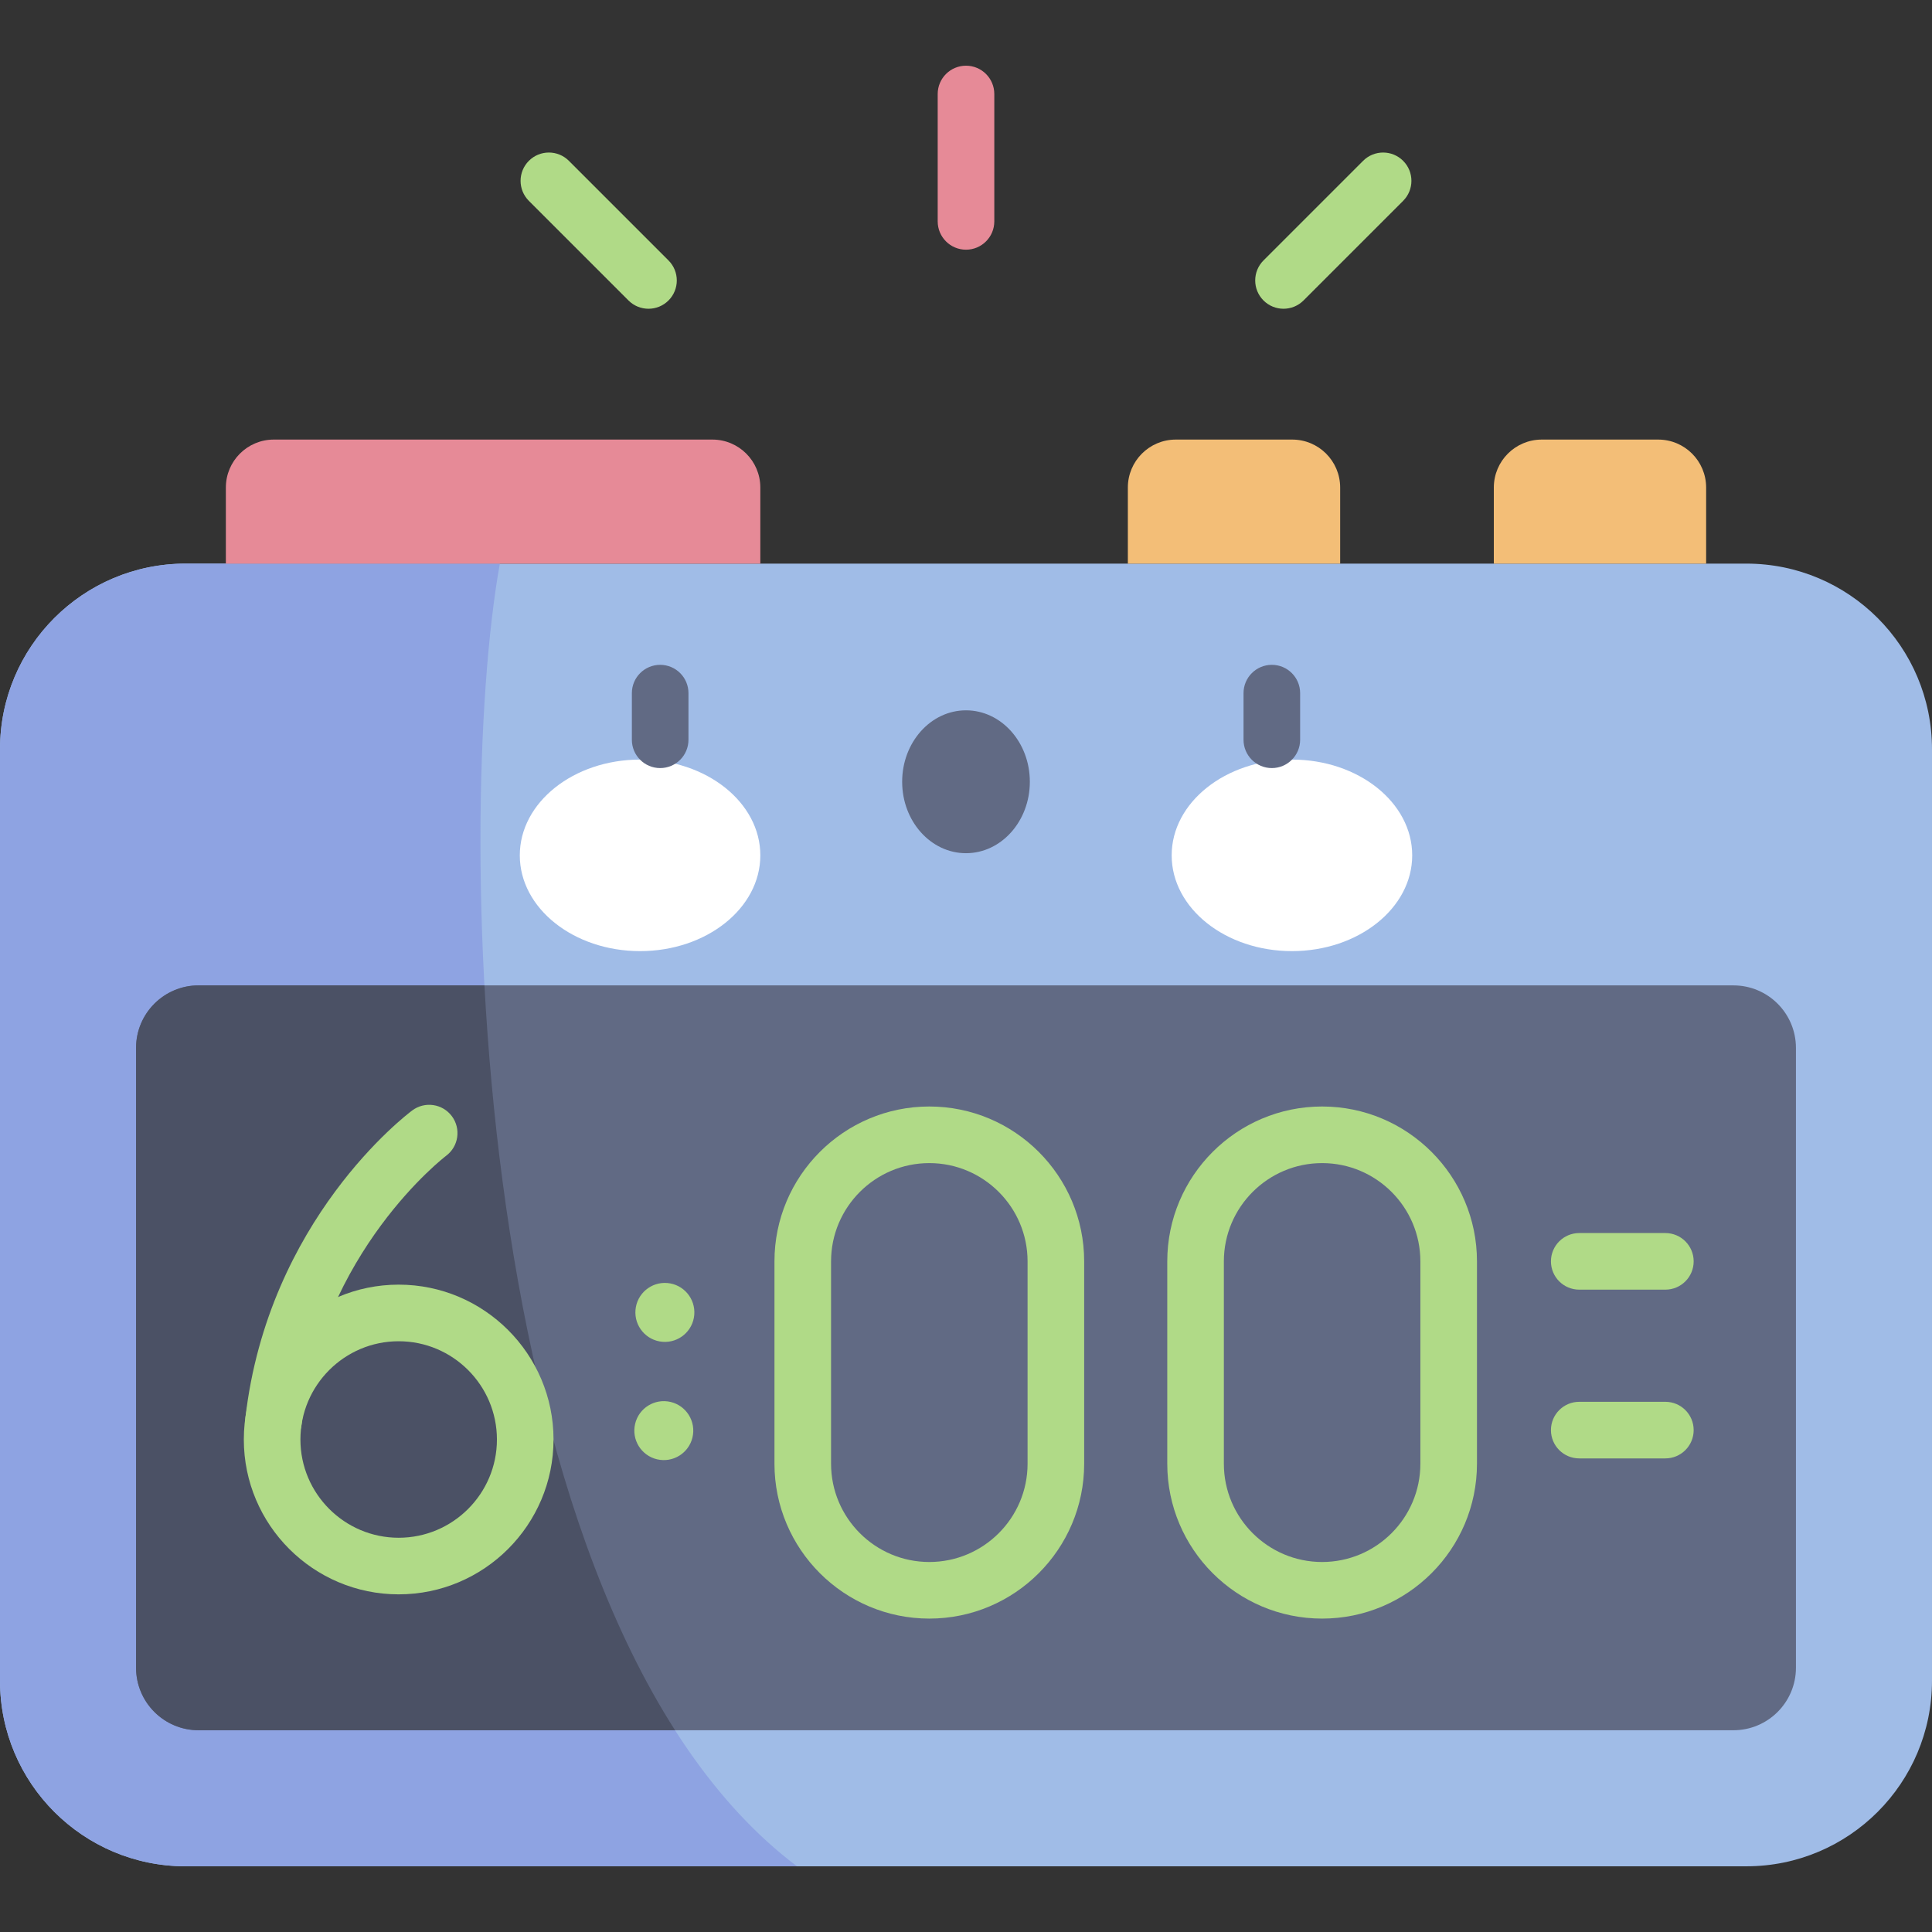 <svg id="Capa_1" enable-background="new 0 0 512 512" height="512" viewBox="0 0 512 512" width="512" xmlns="http://www.w3.org/2000/svg"><rect x="0" y="0" width="512" height="512" fill="#333333" stroke="none"/><g><path d="m0 445.398v-246.844c0-27.168 22.024-49.191 49.191-49.191h413.617c27.168 0 49.191 22.024 49.191 49.191v246.844c0 27.168-22.024 49.191-49.191 49.191h-413.617c-27.167 0-49.191-22.024-49.191-49.191z" fill="#a0bce7"/><path d="m49.192 149.363c-27.168 0-49.192 22.023-49.192 49.191v246.844c0 27.168 22.024 49.191 49.192 49.191h162.018c-86.783-65.383-91.166-276.125-78.745-345.227h-83.273z" fill="#8ea3e2"/><path d="m459.373 458.533h-406.746c-9.151 0-16.57-7.419-16.57-16.57v-164.255c0-9.152 7.419-16.57 16.57-16.57h406.747c9.151 0 16.57 7.419 16.57 16.57v164.255c0 9.151-7.419 16.57-16.571 16.57z" fill="#616a84"/><path d="m128.382 261.137h-75.755c-9.151 0-16.57 7.419-16.57 16.57v164.255c0 9.152 7.419 16.57 16.57 16.57h126.266c-32.851-51.384-46.813-129.762-50.511-197.395z" fill="#4b5165"/><g><g fill="#b0da87"><ellipse cx="175.965" cy="378.992" rx="7.812" ry="7.812" transform="matrix(.23 -.973 .973 .23 -233.316 463.175)"/><ellipse cx="175.965" cy="347.693" rx="7.812" ry="7.812" transform="matrix(.083 -.997 .997 .083 -185.056 494.38)"/></g><g fill="#b0da87"><path d="m72.49 384.113c-.286 0-.574-.016-.865-.049-4.115-.473-7.068-4.192-6.596-8.307 6.032-52.521 42.676-80.33 44.233-81.488 3.325-2.472 8.022-1.782 10.494 1.542 2.468 3.319 1.784 8.008-1.527 10.483-.33.247-33.031 25.309-38.298 71.174-.439 3.824-3.682 6.645-7.441 6.645z"/><path d="m105.653 422.519c-22.628 0-41.038-18.409-41.038-41.038 0-22.628 18.409-41.038 41.038-41.038s41.038 18.409 41.038 41.038c-.001 22.629-18.41 41.038-41.038 41.038zm0-67.075c-14.357 0-26.038 11.68-26.038 26.038 0 14.357 11.68 26.038 26.038 26.038 14.357 0 26.038-11.68 26.038-26.038-.001-14.358-11.681-26.038-26.038-26.038z"/></g><g><path d="m246.278 428.944c-22.628 0-41.038-18.409-41.038-41.038v-53.635c0-22.628 18.409-41.038 41.038-41.038s41.038 18.409 41.038 41.038v53.635c0 22.629-18.409 41.038-41.038 41.038zm0-120.71c-14.357 0-26.038 11.68-26.038 26.038v53.635c0 14.358 11.681 26.038 26.038 26.038s26.038-11.68 26.038-26.038v-53.635c0-14.357-11.681-26.038-26.038-26.038z" fill="#b0da87"/></g><g><path d="m350.375 428.944c-22.628 0-41.038-18.409-41.038-41.038v-53.635c0-22.628 18.409-41.038 41.038-41.038 22.628 0 41.038 18.409 41.038 41.038v53.635c-.001 22.629-18.41 41.038-41.038 41.038zm0-120.71c-14.357 0-26.038 11.68-26.038 26.038v53.635c0 14.358 11.681 26.038 26.038 26.038s26.038-11.68 26.038-26.038v-53.635c-.001-14.357-11.682-26.038-26.038-26.038z" fill="#b0da87"/></g></g><g><g><ellipse cx="169.623" cy="226.677" fill="#fff" rx="31.872" ry="25.381"/><ellipse cx="342.377" cy="226.677" fill="#fff" rx="31.872" ry="25.381"/><ellipse cx="256" cy="207.176" fill="#616a84" rx="16.918" ry="18.931"/></g><g fill="#616a84"><path d="m174.951 203.549c-4.142 0-7.5-3.358-7.5-7.5v-12.362c0-4.142 3.358-7.5 7.5-7.5s7.5 3.358 7.5 7.5v12.362c0 4.142-3.358 7.5-7.5 7.5z"/><path d="m337.049 203.549c-4.142 0-7.5-3.358-7.5-7.5v-12.362c0-4.142 3.358-7.5 7.5-7.5s7.5 3.358 7.5 7.5v12.362c0 4.142-3.358 7.5-7.5 7.5z"/></g></g><g><path d="m256 66.171c-4.142 0-7.5-3.358-7.5-7.5v-33.76c0-4.142 3.358-7.5 7.5-7.5s7.5 3.358 7.5 7.5v33.76c0 4.142-3.358 7.5-7.5 7.5z" fill="#e68a97"/><g fill="#b0da87"><path d="m171.858 81.823c-1.919 0-3.839-.732-5.303-2.197l-26.399-26.399c-2.929-2.929-2.929-7.678 0-10.606 2.929-2.929 7.678-2.929 10.606 0l26.399 26.399c2.929 2.929 2.929 7.678 0 10.606-1.464 1.464-3.383 2.197-5.303 2.197z"/><path d="m340.142 81.823c-1.919 0-3.839-.732-5.303-2.197-2.929-2.929-2.929-7.678 0-10.606l26.399-26.399c2.929-2.929 7.678-2.929 10.606 0 2.929 2.929 2.929 7.678 0 10.606l-26.399 26.399c-1.465 1.464-3.385 2.197-5.303 2.197z"/></g></g><path d="m342.447 116.492h-30.844c-7.02 0-12.71 5.691-12.71 12.71v20.161h56.264v-20.161c0-7.019-5.69-12.71-12.71-12.71z" fill="#f3be77"/><path d="m439.434 116.492h-30.843c-7.02 0-12.71 5.691-12.71 12.71v20.161h56.264v-20.161c-.001-7.019-5.691-12.71-12.711-12.71z" fill="#f3be77"/><path d="m72.566 116.492h116.218c7.02 0 12.71 5.691 12.71 12.71v20.161h-141.638v-20.161c0-7.019 5.69-12.71 12.71-12.71z" fill="#e68a97"/><g fill="#b0da87"><path d="m441.339 341.772h-22.823c-4.142 0-7.5-3.358-7.5-7.5s3.358-7.5 7.5-7.5h22.823c4.142 0 7.5 3.358 7.5 7.5s-3.358 7.5-7.5 7.5z"/><path d="m441.339 386.492h-22.823c-4.142 0-7.5-3.358-7.5-7.5s3.358-7.5 7.5-7.5h22.823c4.142 0 7.5 3.358 7.5 7.5s-3.358 7.5-7.5 7.5z"/></g></g></svg>